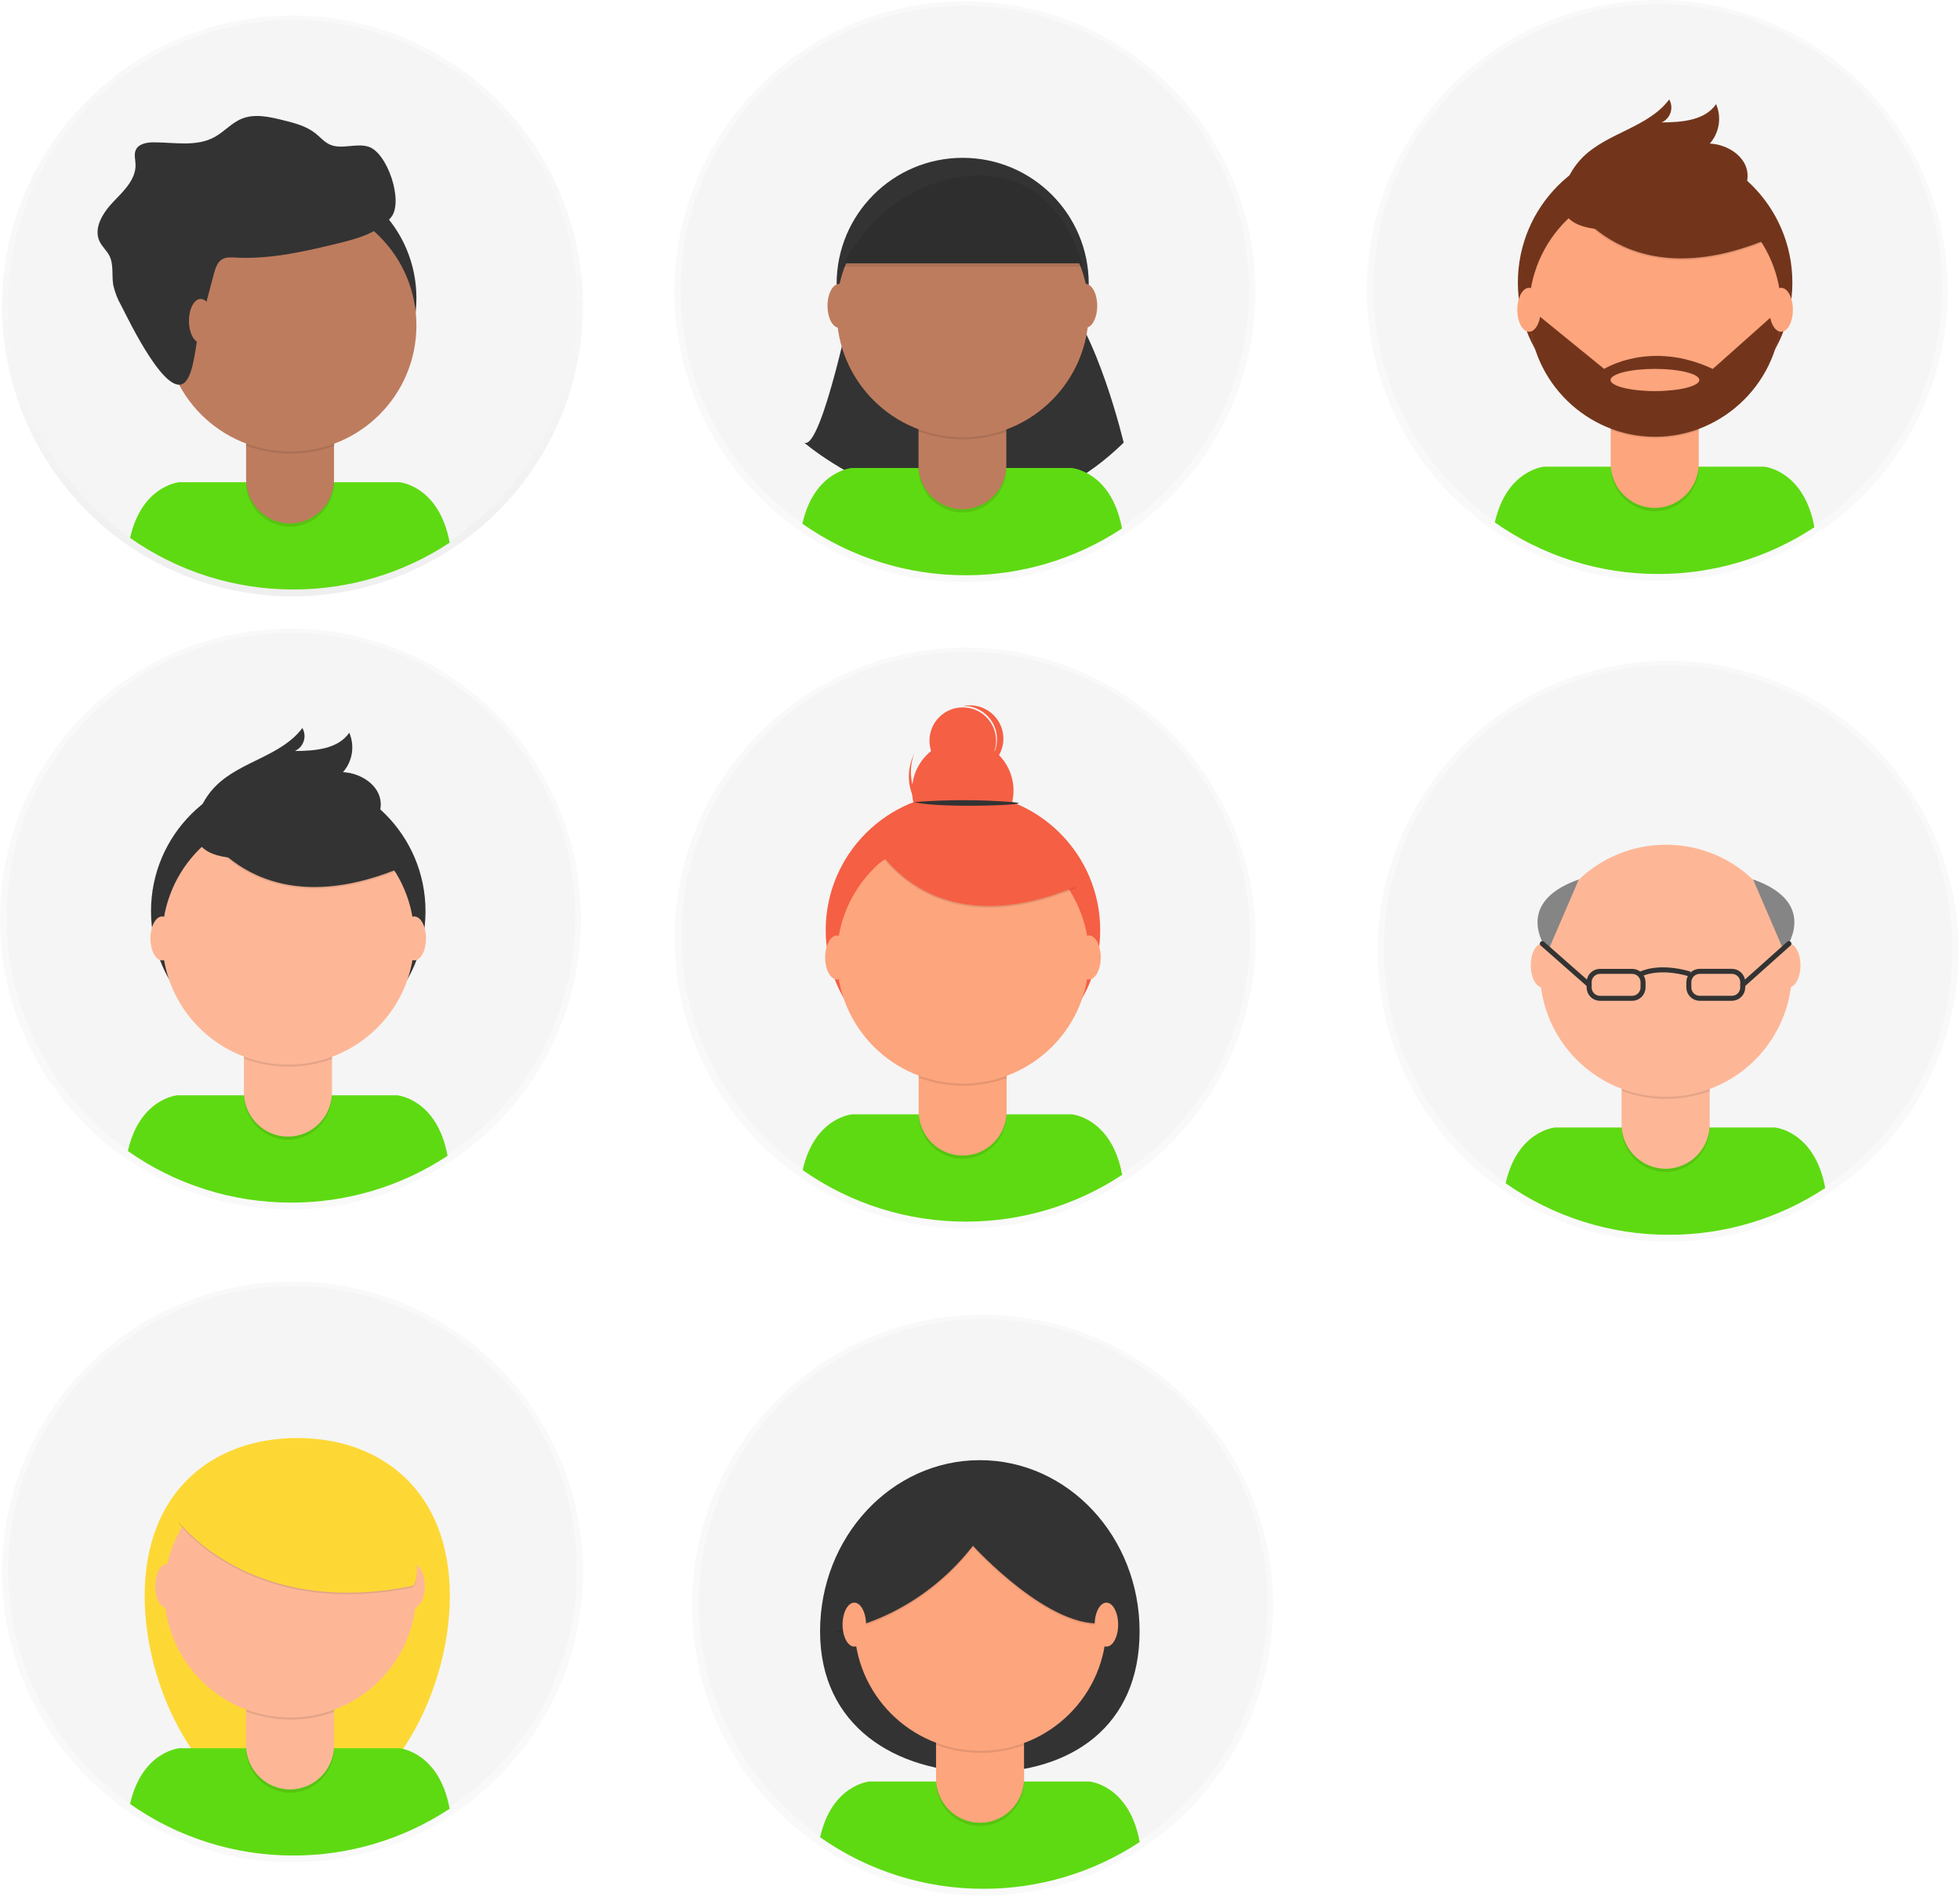 <?xml version="1.0" encoding="UTF-8" standalone="no"?>
<!DOCTYPE svg PUBLIC "-//W3C//DTD SVG 1.1//EN" "http://www.w3.org/Graphics/SVG/1.1/DTD/svg11.dtd">
<svg width="100%" height="100%" viewBox="0 0 782 757" version="1.1" xmlns="http://www.w3.org/2000/svg" xmlns:xlink="http://www.w3.org/1999/xlink" xml:space="preserve" xmlns:serif="http://www.serif.com/" style="fill-rule:evenodd;clip-rule:evenodd;stroke-miterlimit:10;">
    <g opacity="0.5">
        <circle cx="116.72" cy="122.09" r="115.89" style="fill:url(#_Linear1);"/>
    </g>
    <circle cx="116.72" cy="121.46" r="113.44" style="fill:rgb(245,245,245);"/>
    <g transform="matrix(1,0,0,1,-209.28,-71.78)">
        <path d="M326.32,307C348.485,307.036 370.178,300.545 388.68,288.34C384.5,265.5 368.59,264.19 368.59,264.19L280.88,264.19C280.88,264.19 265.88,265.42 261.18,286.44C280.247,299.852 303.008,307.036 326.32,307Z" style="fill:rgb(94,218,18);fill-rule:nonzero;"/>
    </g>
    <circle cx="115.85" cy="118.96" r="50.29" style="fill:rgb(51,51,51);"/>
    <path d="M98.18,164.57L133.27,164.57L133.27,192.64C133.27,202.262 125.352,210.18 115.73,210.18C106.108,210.18 98.19,202.262 98.19,192.64L98.19,164.57L98.18,164.57Z" style="fill-opacity:0.1;fill-rule:nonzero;"/>
    <path d="M101.53,163.27L129.92,163.27C131.758,163.27 133.27,164.782 133.27,166.62L133.27,191.34C133.27,200.962 125.352,208.88 115.73,208.88C106.108,208.88 98.19,200.962 98.19,191.34L98.19,166.62C98.19,164.786 99.696,163.275 101.53,163.27Z" style="fill:rgb(190,124,94);fill-rule:nonzero;"/>
    <g transform="matrix(1,0,0,1,-209.28,-71.78)">
        <path d="M307.53,249.6C318.836,253.826 331.29,253.861 342.62,249.7L342.62,245.39L307.53,245.39L307.53,249.6Z" style="fill-opacity:0.1;fill-rule:nonzero;"/>
    </g>
    <circle cx="115.85" cy="129.88" r="50.29" style="fill:rgb(190,124,94);"/>
    <g transform="matrix(1,0,0,1,-209.28,-71.78)">
        <path d="M294.66,180.92C295.25,178.75 295.99,176.36 297.94,175.23C299.48,174.33 301.39,174.47 303.17,174.56C317.07,175.32 330.85,172.15 344.37,168.84C352.1,166.95 360.37,164.65 365.37,158.42C370.37,152.19 363.85,132.61 356.24,130.3C351.24,128.77 345.44,131.62 340.7,129.38C338.59,128.38 337.04,126.51 335.22,125.05C331.49,122.05 326.7,120.84 322.06,119.7C316.64,118.36 310.78,117.05 305.63,119.2C301.63,120.86 298.71,124.37 294.92,126.45C287.71,130.45 278.92,128.59 270.66,128.57C267.87,128.57 264.54,129.13 263.43,131.69C262.68,133.43 263.28,135.41 263.36,137.3C263.6,143.3 258.65,147.97 254.5,152.3C250.35,156.63 246.43,162.81 249.05,168.19C250.05,170.24 251.88,171.79 252.92,173.82C254.71,177.34 253.81,181.59 254.46,185.48C255.111,188.432 256.214,191.265 257.73,193.88C260.81,199.88 276.28,232.18 283.39,223.97C286.83,219.97 287.39,208.41 288.78,203.21C290.7,195.737 292.66,188.307 294.66,180.92Z" style="fill:rgb(51,51,51);fill-rule:nonzero;"/>
    </g>
    <ellipse cx="80.07" cy="128.05" rx="4.68" ry="8.77" style="fill:rgb(190,124,94);"/>
    <g opacity="0.5">
        <circle cx="385.08" cy="374.32" r="115.89" style="fill:url(#_Linear2);"/>
    </g>
    <circle cx="385.3" cy="373.58" r="113.44" style="fill:rgb(245,245,245);"/>
    <g transform="matrix(1,0,0,1,-209.28,-71.78)">
        <path d="M594.68,559.25C616.832,559.279 638.509,552.788 657,540.59C652.82,517.75 636.91,516.44 636.91,516.44L549.23,516.44C549.23,516.44 534.23,517.67 529.53,538.69C548.6,552.104 571.365,559.288 594.68,559.25Z" style="fill:rgb(94,218,18);fill-rule:nonzero;"/>
    </g>
    <circle cx="384.2" cy="371.19" r="54.76" style="fill:rgb(245,95,68);"/>
    <path d="M366.53,416.8L401.62,416.8L401.62,444.87C401.62,454.492 393.702,462.41 384.08,462.41C374.458,462.41 366.54,454.492 366.54,444.87L366.54,416.8L366.53,416.8Z" style="fill-opacity:0.1;fill-rule:nonzero;"/>
    <path d="M369.88,415.5L398.27,415.5C400.108,415.5 401.62,417.012 401.62,418.85L401.62,443.57C401.62,453.192 393.702,461.11 384.08,461.11C374.458,461.11 366.54,453.192 366.54,443.57L366.54,418.85C366.54,417.012 368.052,415.5 369.89,415.5L369.88,415.5Z" style="fill:rgb(253,165,125);fill-rule:nonzero;"/>
    <g transform="matrix(1,0,0,1,-209.28,-71.78)">
        <path d="M575.88,501.83C587.186,506.056 599.64,506.091 610.97,501.93L610.97,497.62L575.88,497.62L575.88,501.83Z" style="fill-opacity:0.1;fill-rule:nonzero;"/>
    </g>
    <circle cx="384.2" cy="382.11" r="50.29" style="fill:rgb(253,165,125);"/>
    <circle cx="384.13" cy="315.49" r="20.24" style="fill:rgb(245,95,68);"/>
    <circle cx="384.13" cy="295.56" r="13.29" style="fill:rgb(245,95,68);"/>
    <g transform="matrix(1,0,0,1,-209.28,-71.78)">
        <path d="M584.63,398.37C574.824,393.971 570.144,382.49 574.08,372.49C573.94,372.77 573.8,373.06 573.67,373.35C572.501,375.956 571.897,378.779 571.897,381.635C571.897,392.74 581.035,401.878 592.14,401.878C600.1,401.878 607.352,397.183 610.61,389.92C610.74,389.63 610.86,389.34 610.98,389.04C606.128,398.633 594.437,402.772 584.63,398.37Z" style="fill:rgb(245,95,68);fill-rule:nonzero;"/>
    </g>
    <g transform="matrix(1,0,0,1,-209.28,-71.78)">
        <path d="M557.67,408.15C557.67,408.15 578.86,451.15 638.67,426.15L624.75,404.32L600.08,395.46L557.67,408.15Z" style="fill-opacity:0.1;fill-rule:nonzero;"/>
    </g>
    <g transform="matrix(1,0,0,1,-209.28,-71.78)">
        <path d="M557.67,407.51C557.67,407.51 578.86,450.51 638.67,425.51L624.75,403.68L600.08,394.82L557.67,407.51Z" style="fill:rgb(245,95,68);fill-rule:nonzero;"/>
    </g>
    <g transform="matrix(1,0,0,1,-209.28,-71.78)">
        <path d="M574,391.85C587.04,390.824 600.14,390.824 613.18,391.85C626.22,392.876 584.24,394.54 574,391.85Z" style="fill:rgb(51,51,51);fill-rule:nonzero;"/>
    </g>
    <g transform="matrix(1,0,0,1,-209.28,-71.78)">
        <path d="M596.45,353.24C595.445,353.203 594.438,353.28 593.45,353.47L594.22,353.47C601.341,353.698 607.075,359.618 607.075,366.743C607.075,373.117 602.487,378.636 596.22,379.8C596.26,379.8 596.3,379.801 596.34,379.801C603.625,379.801 609.621,373.805 609.621,366.52C609.621,359.28 603.7,353.305 596.46,353.24L596.45,353.24Z" style="fill:rgb(245,95,68);fill-rule:nonzero;"/>
    </g>
    <ellipse cx="333.9" cy="382.06" rx="4.68" ry="8.77" style="fill:rgb(253,165,125);"/>
    <ellipse cx="434.49" cy="382.06" rx="4.68" ry="8.77" style="fill:rgb(253,165,125);"/>
    <path d="M345.22,337L355.03,331.94L357.24,340.05L351.23,344.14L345.22,337Z" style="fill:rgb(245,95,68);fill-rule:nonzero;"/>
    <g opacity="0.5">
        <circle cx="384.97" cy="116.4" r="115.89" style="fill:url(#_Linear3);"/>
    </g>
    <circle cx="384.97" cy="115.77" r="113.44" style="fill:rgb(245,245,245);"/>
    <g transform="matrix(1,0,0,1,-209.28,-71.78)">
        <path d="M550,188.56C550,188.56 537.14,251.92 530.12,248.41C530.12,248.41 597.82,306.89 657.6,248.41C657.6,248.41 647.07,203.76 631.87,188.56L550,188.56Z" style="fill:rgb(51,51,51);fill-rule:nonzero;"/>
    </g>
    <g transform="matrix(1,0,0,1,-209.28,-71.78)">
        <path d="M594.57,301.33C616.735,301.366 638.428,294.875 656.93,282.67C652.75,259.83 636.84,258.52 636.84,258.52L549.12,258.52C549.12,258.52 534.12,259.75 529.42,280.77C548.49,294.184 571.255,301.368 594.57,301.33Z" style="fill:rgb(94,218,18);fill-rule:nonzero;"/>
    </g>
    <circle cx="384.09" cy="113.27" r="50.29" style="fill:rgb(51,51,51);"/>
    <path d="M366.42,158.88L401.51,158.88L401.51,186.95C401.51,196.561 393.611,204.474 384,204.49C374.378,204.49 366.46,196.572 366.46,186.95L366.46,158.88L366.42,158.88Z" style="fill-opacity:0.1;fill-rule:nonzero;"/>
    <path d="M369.77,157.58L398.16,157.58C399.998,157.58 401.51,159.092 401.51,160.93L401.51,185.65C401.51,195.261 393.611,203.174 384,203.19C374.378,203.19 366.46,195.272 366.46,185.65L366.46,160.92C366.465,159.101 367.951,157.602 369.77,157.58Z" style="fill:rgb(190,124,94);fill-rule:nonzero;"/>
    <g transform="matrix(1,0,0,1,-209.28,-71.78)">
        <path d="M575.77,243.91C587.076,248.136 599.53,248.171 610.86,244.01L610.86,239.7L575.77,239.7L575.77,243.91Z" style="fill-opacity:0.1;fill-rule:nonzero;"/>
    </g>
    <circle cx="384.09" cy="124.18" r="50.29" style="fill:rgb(190,124,94);"/>
    <g transform="matrix(1,0,0,1,-209.28,-71.78)">
        <path d="M545.3,176.86L641.2,176.86C641.2,176.86 633.01,138.14 596.76,140.61C560.51,143.08 545.3,176.86 545.3,176.86Z" style="fill:rgb(51,51,51);fill-rule:nonzero;"/>
    </g>
    <ellipse cx="334.84" cy="122.04" rx="4.68" ry="8.77" style="fill:rgb(190,124,94);"/>
    <ellipse cx="433.08" cy="122.04" rx="4.68" ry="8.77" style="fill:rgb(190,124,94);"/>
    <g transform="matrix(1,0,0,1,-209.28,-71.78)">
        <path d="M545.3,178.16L641.2,178.16C641.2,178.16 633.01,139.44 596.76,141.91C560.51,144.38 545.3,178.16 545.3,178.16Z" style="fill-opacity:0.1;fill-rule:nonzero;"/>
    </g>
    <g opacity="0.5">
        <circle cx="661.23" cy="115.89" r="115.89" style="fill:url(#_Linear4);"/>
    </g>
    <circle cx="661.45" cy="115.14" r="113.44" style="fill:rgb(245,245,245);"/>
    <g transform="matrix(1,0,0,1,-209.28,-71.78)">
        <path d="M870.83,300.82C892.995,300.856 914.688,294.365 933.19,282.16C929,259.31 913.1,258 913.1,258L825.39,258C825.39,258 810.39,259.23 805.69,280.25C824.756,293.666 847.517,300.853 870.83,300.82Z" style="fill:rgb(94,218,18);fill-rule:nonzero;"/>
    </g>
    <circle cx="660.36" cy="112.75" r="54.76" style="fill:rgb(114,53,28);"/>
    <path d="M642.68,158.36L677.77,158.36L677.77,186.43C677.77,186.44 677.77,186.45 677.77,186.46C677.77,196.082 669.852,204 660.23,204C660.23,204 660.23,204 660.23,204C650.608,204 642.69,196.082 642.69,186.46L642.69,158.36L642.68,158.36Z" style="fill-opacity:0.1;fill-rule:nonzero;"/>
    <path d="M646,157.06L674.39,157.06C676.228,157.06 677.74,158.572 677.74,160.41L677.74,185.13C677.74,194.752 669.822,202.67 660.2,202.67C650.578,202.67 642.66,194.752 642.66,185.13L642.66,160.41C642.66,158.572 644.172,157.06 646.01,157.06L646,157.06Z" style="fill:rgb(253,165,125);fill-rule:nonzero;"/>
    <g transform="matrix(1,0,0,1,-209.28,-71.78)">
        <path d="M852,243.39C863.306,247.616 875.76,247.651 887.09,243.49L887.09,239.18L852,239.18L852,243.39Z" style="fill-opacity:0.1;fill-rule:nonzero;"/>
    </g>
    <circle cx="660.36" cy="123.67" r="50.29" style="fill:rgb(253,165,125);"/>
    <g transform="matrix(1,0,0,1,-209.28,-71.78)">
        <path d="M833.82,149.71C833.82,149.71 855.01,192.71 914.82,167.71L900.9,145.88L876.23,137.02L833.82,149.71Z" style="fill-opacity:0.1;fill-rule:nonzero;"/>
    </g>
    <g transform="matrix(1,0,0,1,-209.28,-71.78)">
        <path d="M833.82,149.08C833.82,149.08 855.01,192.08 914.82,167.08L900.9,145.25L876.23,136.39L833.82,149.08Z" style="fill:rgb(114,53,28);fill-rule:nonzero;"/>
    </g>
    <g transform="matrix(1,0,0,1,-209.28,-71.78)">
        <path d="M833.63,146.17C835.059,141.747 837.528,137.731 840.83,134.46C850.72,124.68 866.94,122.62 875.26,111.46C875.823,112.445 876.12,113.559 876.12,114.694C876.12,117.259 874.603,119.596 872.26,120.64C880.26,120.59 889.47,119.89 893.97,113.33C896.239,118.612 895.26,124.756 891.46,129.07C898.52,129.39 906.06,134.18 906.52,141.24C906.82,145.94 903.88,150.39 900.01,153.09C896.14,155.79 891.48,157 886.88,158C873.46,161 824.87,173.41 833.63,146.17Z" style="fill:rgb(114,53,28);fill-rule:nonzero;"/>
    </g>
    <g transform="matrix(1,0,0,1,-209.28,-71.78)">
        <path d="M919.93,195.89L918.6,195.89L892.66,219C867.66,207.3 849.32,219 849.32,219L822.12,196.86L819.38,197.2C820.14,224.244 842.595,246.077 869.65,246.077C897.192,246.077 919.873,223.452 919.94,195.91L919.93,195.89ZM869.57,227.84C859.79,227.84 851.86,225.84 851.86,223.41C851.86,220.98 859.79,218.98 869.57,218.98C879.35,218.98 887.28,220.98 887.28,223.41C887.28,225.84 879.35,227.84 869.56,227.84L869.57,227.84Z" style="fill:rgb(114,53,28);fill-rule:nonzero;"/>
    </g>
    <ellipse cx="610.05" cy="123.62" rx="4.68" ry="8.77" style="fill:rgb(253,165,125);"/>
    <ellipse cx="710.64" cy="123.62" rx="4.68" ry="8.77" style="fill:rgb(253,165,125);"/>
    <g opacity="0.5">
        <circle cx="115.89" cy="366.73" r="115.89" style="fill:url(#_Linear5);"/>
    </g>
    <circle cx="116.11" cy="365.99" r="113.44" style="fill:rgb(245,245,245);"/>
    <g transform="matrix(1,0,0,1,-209.28,-71.78)">
        <path d="M325.49,551.66C347.652,551.695 369.341,545.203 387.84,533C383.66,510.16 367.75,508.85 367.75,508.85L280,508.85C280,508.85 265,510.08 260.3,531.1C279.381,544.522 302.161,551.706 325.49,551.66Z" style="fill:rgb(94,218,18);fill-rule:nonzero;"/>
    </g>
    <circle cx="115.01" cy="363.6" r="54.76" style="fill:rgb(51,51,51);"/>
    <path d="M97.34,409.21L132.43,409.21L132.43,437.28C132.43,446.902 124.512,454.82 114.89,454.82C105.268,454.82 97.35,446.902 97.35,437.28L97.35,409.21L97.34,409.21Z" style="fill-opacity:0.1;fill-rule:nonzero;"/>
    <path d="M100.69,407.91L129.08,407.91C130.918,407.91 132.43,409.422 132.43,411.26L132.43,436C132.43,445.622 124.512,453.54 114.89,453.54C114.887,453.54 114.883,453.54 114.88,453.54C105.258,453.54 97.34,445.622 97.34,436L97.34,411.25C97.34,409.412 98.852,407.9 100.69,407.9L100.69,407.91Z" style="fill:rgb(253,183,151);fill-rule:nonzero;"/>
    <g transform="matrix(1,0,0,1,-209.28,-71.78)">
        <path d="M306.69,494.24C317.996,498.466 330.45,498.501 341.78,494.34L341.78,490L306.69,490L306.69,494.24Z" style="fill-opacity:0.1;fill-rule:nonzero;"/>
    </g>
    <circle cx="115.01" cy="374.52" r="50.29" style="fill:rgb(253,183,151);"/>
    <g transform="matrix(1,0,0,1,-209.28,-71.78)">
        <path d="M288.48,400.55C288.48,400.55 309.67,443.55 369.48,418.55L355.56,396.72L330.89,387.86L288.48,400.55Z" style="fill-opacity:0.1;fill-rule:nonzero;"/>
    </g>
    <g transform="matrix(1,0,0,1,-209.28,-71.78)">
        <path d="M288.48,399.92C288.48,399.92 309.67,442.92 369.48,417.92L355.56,396.09L330.89,387.23L288.48,399.92Z" style="fill:rgb(51,51,51);fill-rule:nonzero;"/>
    </g>
    <g transform="matrix(1,0,0,1,-209.28,-71.78)">
        <path d="M288.29,397C289.719,392.577 292.188,388.561 295.49,385.29C305.38,375.51 321.6,373.45 329.92,362.29C330.483,363.275 330.78,364.389 330.78,365.524C330.78,368.089 329.263,370.426 326.92,371.47C334.92,371.42 344.13,370.72 348.63,364.16C350.899,369.442 349.92,375.586 346.12,379.9C353.18,380.22 360.72,385.01 361.18,392.07C361.48,396.77 358.54,401.22 354.67,403.92C350.8,406.62 346.13,407.85 341.53,408.87C328.11,411.85 279.53,424.26 288.29,397Z" style="fill:rgb(51,51,51);fill-rule:nonzero;"/>
    </g>
    <ellipse cx="64.7" cy="374.47" rx="4.68" ry="8.77" style="fill:rgb(253,183,151);"/>
    <ellipse cx="165.29" cy="374.47" rx="4.68" ry="8.77" style="fill:rgb(253,183,151);"/>
    <g opacity="0.5">
        <circle cx="665.55" cy="379.58" r="115.89" style="fill:url(#_Linear6);"/>
    </g>
    <circle cx="665.55" cy="378.95" r="113.44" style="fill:rgb(245,245,245);"/>
    <g transform="matrix(1,0,0,1,-209.28,-71.78)">
        <path d="M875.15,564.51C897.315,564.546 919.008,558.055 937.51,545.85C933.33,523.01 917.42,521.7 917.42,521.7L829.7,521.7C829.7,521.7 814.7,522.93 810,543.95C829.07,557.364 851.835,564.548 875.15,564.51Z" style="fill:rgb(94,218,18);fill-rule:nonzero;"/>
    </g>
    <path d="M647,422.06L682.09,422.06L682.09,450.13C682.09,459.752 674.172,467.67 664.55,467.67C664.547,467.67 664.543,467.67 664.54,467.67C654.918,467.67 647,459.752 647,450.13L647,422.06Z" style="fill-opacity:0.1;fill-rule:nonzero;"/>
    <path d="M650.35,420.76L678.74,420.76C680.578,420.76 682.09,422.272 682.09,424.11L682.09,448.83C682.09,458.452 674.172,466.37 664.55,466.37C664.547,466.37 664.543,466.37 664.54,466.37C654.918,466.37 647,458.452 647,448.83L647,424.11C647,422.272 648.512,420.76 650.35,420.76Z" style="fill:rgb(253,183,151);fill-rule:nonzero;"/>
    <g transform="matrix(1,0,0,1,-209.28,-71.78)">
        <path d="M856.35,507.09C867.656,511.316 880.11,511.351 891.44,507.19L891.44,502.88L856.35,502.88L856.35,507.09Z" style="fill-opacity:0.1;fill-rule:nonzero;"/>
    </g>
    <circle cx="664.67" cy="387.37" r="50.29" style="fill:rgb(253,183,151);"/>
    <ellipse cx="615.42" cy="385.22" rx="4.68" ry="8.77" style="fill:rgb(253,183,151);"/>
    <ellipse cx="713.66" cy="385.22" rx="4.68" ry="8.77" style="fill:rgb(253,183,151);"/>
    <path d="M655.54,391.96C655.54,389.559 653.591,387.61 651.19,387.61L638.38,387.61C635.979,387.61 634.03,389.559 634.03,391.96L634.03,394.02C634.03,396.421 635.979,398.37 638.38,398.37L651.19,398.37C653.591,398.37 655.54,396.421 655.54,394.02L655.54,391.96Z" style="fill:none;stroke:rgb(51,51,51);stroke-width:2px;"/>
    <g transform="matrix(-1,-7.65714e-16,7.65714e-16,-1,1578.42,857.75)">
        <path d="M904.61,463.74C904.61,461.339 902.661,459.39 900.26,459.39L887.45,459.39C885.049,459.39 883.1,461.339 883.1,463.74L883.1,465.8C883.1,468.201 885.049,470.15 887.45,470.15L900.26,470.15C902.661,470.15 904.61,468.201 904.61,465.8L904.61,463.74Z" style="fill:none;stroke:rgb(51,51,51);stroke-width:2px;"/>
    </g>
    <g transform="matrix(1,0,0,1,-209.28,-71.78)">
        <path d="M864,460.43C864,460.43 870.82,456.73 883.5,460.43" style="fill:none;fill-rule:nonzero;stroke:rgb(51,51,51);stroke-width:2px;"/>
    </g>
    <g transform="matrix(1,0,0,1,-209.28,-71.78)">
        <path d="M908.72,422.7L921.06,451.37C921.06,451.37 936.15,432.35 908.72,422.7Z" style="fill:rgb(133,133,133);fill-rule:nonzero;"/>
    </g>
    <path d="M695.32,392.99L713.74,376.54" style="fill:none;fill-rule:nonzero;stroke:rgb(51,51,51);stroke-width:2px;stroke-linecap:round;stroke-linejoin:round;stroke-miterlimit:4;"/>
    <g transform="matrix(1,0,0,1,-209.28,-71.78)">
        <path d="M839.2,422.7L826.86,451.37C826.86,451.37 811.77,432.35 839.2,422.7Z" style="fill:rgb(133,133,133);fill-rule:nonzero;"/>
    </g>
    <path d="M634.03,392.99L615.36,376.54" style="fill:none;fill-rule:nonzero;stroke:rgb(51,51,51);stroke-width:2px;stroke-linecap:round;stroke-linejoin:round;stroke-miterlimit:4;"/>
    <g opacity="0.5">
        <circle cx="116.72" cy="627.26" r="115.89" style="fill:url(#_Linear7);"/>
    </g>
    <circle cx="116.72" cy="626.63" r="113.44" style="fill:rgb(245,245,245);"/>
    <g transform="matrix(1,0,0,1,-209.28,-71.78)">
        <path d="M388.75,708.61C388.75,750.39 361.49,796.9 327.86,796.9C294.23,796.9 267,750.39 267,708.61C267,666.83 294.26,645.61 327.89,645.61C361.52,645.61 388.75,666.84 388.75,708.61Z" style="fill:rgb(253,216,53);fill-rule:nonzero;"/>
    </g>
    <g transform="matrix(1,0,0,1,-209.28,-71.78)">
        <path d="M326.32,812.2C348.485,812.236 370.178,805.745 388.68,793.54C384.5,770.7 368.59,769.39 368.59,769.39L280.88,769.39C280.88,769.39 265.88,770.62 261.18,791.64C280.247,805.052 303.008,812.236 326.32,812.2Z" style="fill:rgb(94,218,18);fill-rule:nonzero;"/>
    </g>
    <path d="M98.18,669.74L133.27,669.74L133.27,697.81C133.27,707.432 125.352,715.35 115.73,715.35C106.108,715.35 98.19,707.432 98.19,697.81L98.19,669.74L98.18,669.74Z" style="fill-opacity:0.1;fill-rule:nonzero;"/>
    <path d="M101.53,668.44L129.92,668.44C131.758,668.44 133.27,669.952 133.27,671.79L133.27,696.51C133.27,706.132 125.352,714.05 115.73,714.05C106.108,714.05 98.19,706.132 98.19,696.51L98.19,671.79C98.19,669.956 99.696,668.445 101.53,668.44Z" style="fill:rgb(253,183,151);fill-rule:nonzero;"/>
    <g transform="matrix(1,0,0,1,-209.28,-71.78)">
        <path d="M307.53,754.77C318.836,758.996 331.29,759.031 342.62,754.87L342.62,750.56L307.53,750.56L307.53,754.77Z" style="fill-opacity:0.1;fill-rule:nonzero;"/>
    </g>
    <circle cx="115.85" cy="635.05" r="50.29" style="fill:rgb(253,183,151);"/>
    <ellipse cx="66.6" cy="632.9" rx="4.68" ry="8.77" style="fill:rgb(253,183,151);"/>
    <ellipse cx="164.84" cy="632.9" rx="4.68" ry="8.77" style="fill:rgb(253,183,151);"/>
    <g transform="matrix(1,0,0,1,-209.28,-71.78)">
        <path d="M280.57,679.55C280.57,679.55 309,718.46 374.2,705.17C374.2,705.17 381.48,696.31 363.76,669.11C346.04,641.91 296.7,646.34 280.57,679.55Z" style="fill-opacity:0.1;fill-rule:nonzero;"/>
    </g>
    <g transform="matrix(1,0,0,1,-209.28,-71.78)">
        <path d="M280.57,678.92C280.57,678.92 309,717.83 374.2,704.54C374.2,704.54 381.48,695.68 363.76,668.48C346.04,641.28 296.7,645.71 280.57,678.92Z" style="fill:rgb(253,216,53);fill-rule:nonzero;"/>
    </g>
    <g opacity="0.5">
        <circle cx="392.03" cy="640.55" r="115.89" style="fill:url(#_Linear8);"/>
    </g>
    <circle cx="392.26" cy="639.81" r="113.44" style="fill:rgb(245,245,245);"/>
    <g transform="matrix(1,0,0,1,-209.28,-71.78)">
        <path d="M663.95,722.77C663.95,760.51 636.84,779.08 601.63,779.08C566.42,779.08 536.47,760.51 536.47,722.77C536.47,685.03 565.01,654.44 600.21,654.44C635.41,654.44 663.95,685 663.95,722.77Z" style="fill:rgb(51,51,51);fill-rule:nonzero;"/>
    </g>
    <g transform="matrix(1,0,0,1,-209.28,-71.78)">
        <path d="M601.63,825.48C623.799,825.518 645.495,819.027 664,806.82C659.82,783.98 643.91,782.67 643.91,782.67L556.19,782.67C556.19,782.67 541.19,783.9 536.49,804.92C555.557,818.332 578.318,825.516 601.63,825.48Z" style="fill:rgb(94,218,18);fill-rule:nonzero;"/>
    </g>
    <path d="M373.46,683L408.58,683L408.58,711.07C408.58,711.08 408.58,711.09 408.58,711.1C408.58,720.722 400.662,728.64 391.04,728.64C391.027,728.64 391.013,728.64 391,728.64C381.378,728.64 373.46,720.722 373.46,711.1L373.46,683Z" style="fill-opacity:0.1;fill-rule:nonzero;"/>
    <path d="M376.83,681.73L405.22,681.73C407.058,681.73 408.57,683.242 408.57,685.08L408.57,709.8C408.57,719.422 400.652,727.34 391.03,727.34C391.02,727.34 391.01,727.34 391,727.34C381.378,727.34 373.46,719.422 373.46,709.8L373.46,685.07C373.46,683.232 374.972,681.72 376.81,681.72L376.83,681.73Z" style="fill:rgb(253,165,125);fill-rule:nonzero;"/>
    <g transform="matrix(1,0,0,1,-209.28,-71.78)">
        <path d="M582.84,768.06C594.146,772.286 606.6,772.321 617.93,768.16L617.93,763.85L582.84,763.85L582.84,768.06Z" style="fill-opacity:0.1;fill-rule:nonzero;"/>
    </g>
    <circle cx="391.16" cy="648.33" r="50.29" style="fill:rgb(253,165,125);"/>
    <g transform="matrix(1,0,0,1,-209.28,-71.78)">
        <path d="M542.48,723.4C542.48,723.4 573.8,719.6 597.48,689.24C597.48,689.24 628.8,723.72 650.62,719.92C650.62,719.92 663.27,706.63 650.62,693.35C637.97,680.07 628.16,663.3 611.4,665.51C594.64,667.72 574.07,668.67 565.22,676.58C556.37,684.49 542.48,723.4 542.48,723.4Z" style="fill-opacity:0.1;fill-rule:nonzero;"/>
    </g>
    <g transform="matrix(1,0,0,1,-209.28,-71.78)">
        <path d="M542.48,722.77C542.48,722.77 573.8,718.97 597.48,688.61C597.48,688.61 628.8,723.09 650.62,719.29C650.62,719.29 663.27,706 650.62,692.72C637.97,679.44 628.16,662.67 611.4,664.88C594.64,667.09 574.11,668 565.26,676C556.41,684 542.48,722.77 542.48,722.77Z" style="fill:rgb(51,51,51);fill-rule:nonzero;"/>
    </g>
    <ellipse cx="340.85" cy="648.29" rx="4.68" ry="8.77" style="fill:rgb(253,165,125);"/>
    <ellipse cx="441.44" cy="648.29" rx="4.68" ry="8.77" style="fill:rgb(253,165,125);"/>
    <defs>
        <linearGradient id="_Linear1" x1="0" y1="0" x2="1" y2="0" gradientUnits="userSpaceOnUse" gradientTransform="matrix(1.41918e-14,-231.77,231.77,1.41918e-14,116.72,237.98)"><stop offset="0" style="stop-color:rgb(128,128,128);stop-opacity:0.25"/><stop offset="0.54" style="stop-color:rgb(128,128,128);stop-opacity:0.12"/><stop offset="1" style="stop-color:rgb(128,128,128);stop-opacity:0.1"/></linearGradient>
        <linearGradient id="_Linear2" x1="0" y1="0" x2="1" y2="0" gradientUnits="userSpaceOnUse" gradientTransform="matrix(3.28938e-12,-53719.7,53719.7,3.28938e-12,89523,113879)"><stop offset="0" style="stop-color:rgb(128,128,128);stop-opacity:0.25"/><stop offset="0.54" style="stop-color:rgb(128,128,128);stop-opacity:0.12"/><stop offset="1" style="stop-color:rgb(128,128,128);stop-opacity:0.1"/></linearGradient>
        <linearGradient id="_Linear3" x1="0" y1="0" x2="1" y2="0" gradientUnits="userSpaceOnUse" gradientTransform="matrix(3.28952e-12,-53722,53722,3.28952e-12,89497.4,53840.7)"><stop offset="0" style="stop-color:rgb(128,128,128);stop-opacity:0.25"/><stop offset="0.54" style="stop-color:rgb(128,128,128);stop-opacity:0.12"/><stop offset="1" style="stop-color:rgb(128,128,128);stop-opacity:0.1"/></linearGradient>
        <linearGradient id="_Linear4" x1="0" y1="0" x2="1" y2="0" gradientUnits="userSpaceOnUse" gradientTransform="matrix(3.28938e-12,-53719.7,53719.7,3.28938e-12,153805,53719.7)"><stop offset="0" style="stop-color:rgb(128,128,128);stop-opacity:0.25"/><stop offset="0.54" style="stop-color:rgb(128,128,128);stop-opacity:0.12"/><stop offset="1" style="stop-color:rgb(128,128,128);stop-opacity:0.1"/></linearGradient>
        <linearGradient id="_Linear5" x1="0" y1="0" x2="1" y2="0" gradientUnits="userSpaceOnUse" gradientTransform="matrix(3.28938e-12,-53719.7,53719.7,3.28938e-12,26861,112113)"><stop offset="0" style="stop-color:rgb(128,128,128);stop-opacity:0.25"/><stop offset="0.54" style="stop-color:rgb(128,128,128);stop-opacity:0.12"/><stop offset="1" style="stop-color:rgb(128,128,128);stop-opacity:0.1"/></linearGradient>
        <linearGradient id="_Linear6" x1="0" y1="0" x2="1" y2="0" gradientUnits="userSpaceOnUse" gradientTransform="matrix(3.28938e-12,-53719.7,53719.7,3.28938e-12,154811,115104)"><stop offset="0" style="stop-color:rgb(128,128,128);stop-opacity:0.25"/><stop offset="0.54" style="stop-color:rgb(128,128,128);stop-opacity:0.12"/><stop offset="1" style="stop-color:rgb(128,128,128);stop-opacity:0.1"/></linearGradient>
        <linearGradient id="_Linear7" x1="0" y1="0" x2="1" y2="0" gradientUnits="userSpaceOnUse" gradientTransform="matrix(3.28938e-12,-53719.7,53719.7,3.28938e-12,27054.2,172759)"><stop offset="0" style="stop-color:rgb(128,128,128);stop-opacity:0.25"/><stop offset="0.54" style="stop-color:rgb(128,128,128);stop-opacity:0.12"/><stop offset="1" style="stop-color:rgb(128,128,128);stop-opacity:0.1"/></linearGradient>
        <linearGradient id="_Linear8" x1="0" y1="0" x2="1" y2="0" gradientUnits="userSpaceOnUse" gradientTransform="matrix(3.28938e-12,-53719.7,53719.7,3.28938e-12,91140.9,175852)"><stop offset="0" style="stop-color:rgb(128,128,128);stop-opacity:0.25"/><stop offset="0.54" style="stop-color:rgb(128,128,128);stop-opacity:0.12"/><stop offset="1" style="stop-color:rgb(128,128,128);stop-opacity:0.1"/></linearGradient>
    </defs>
</svg>
